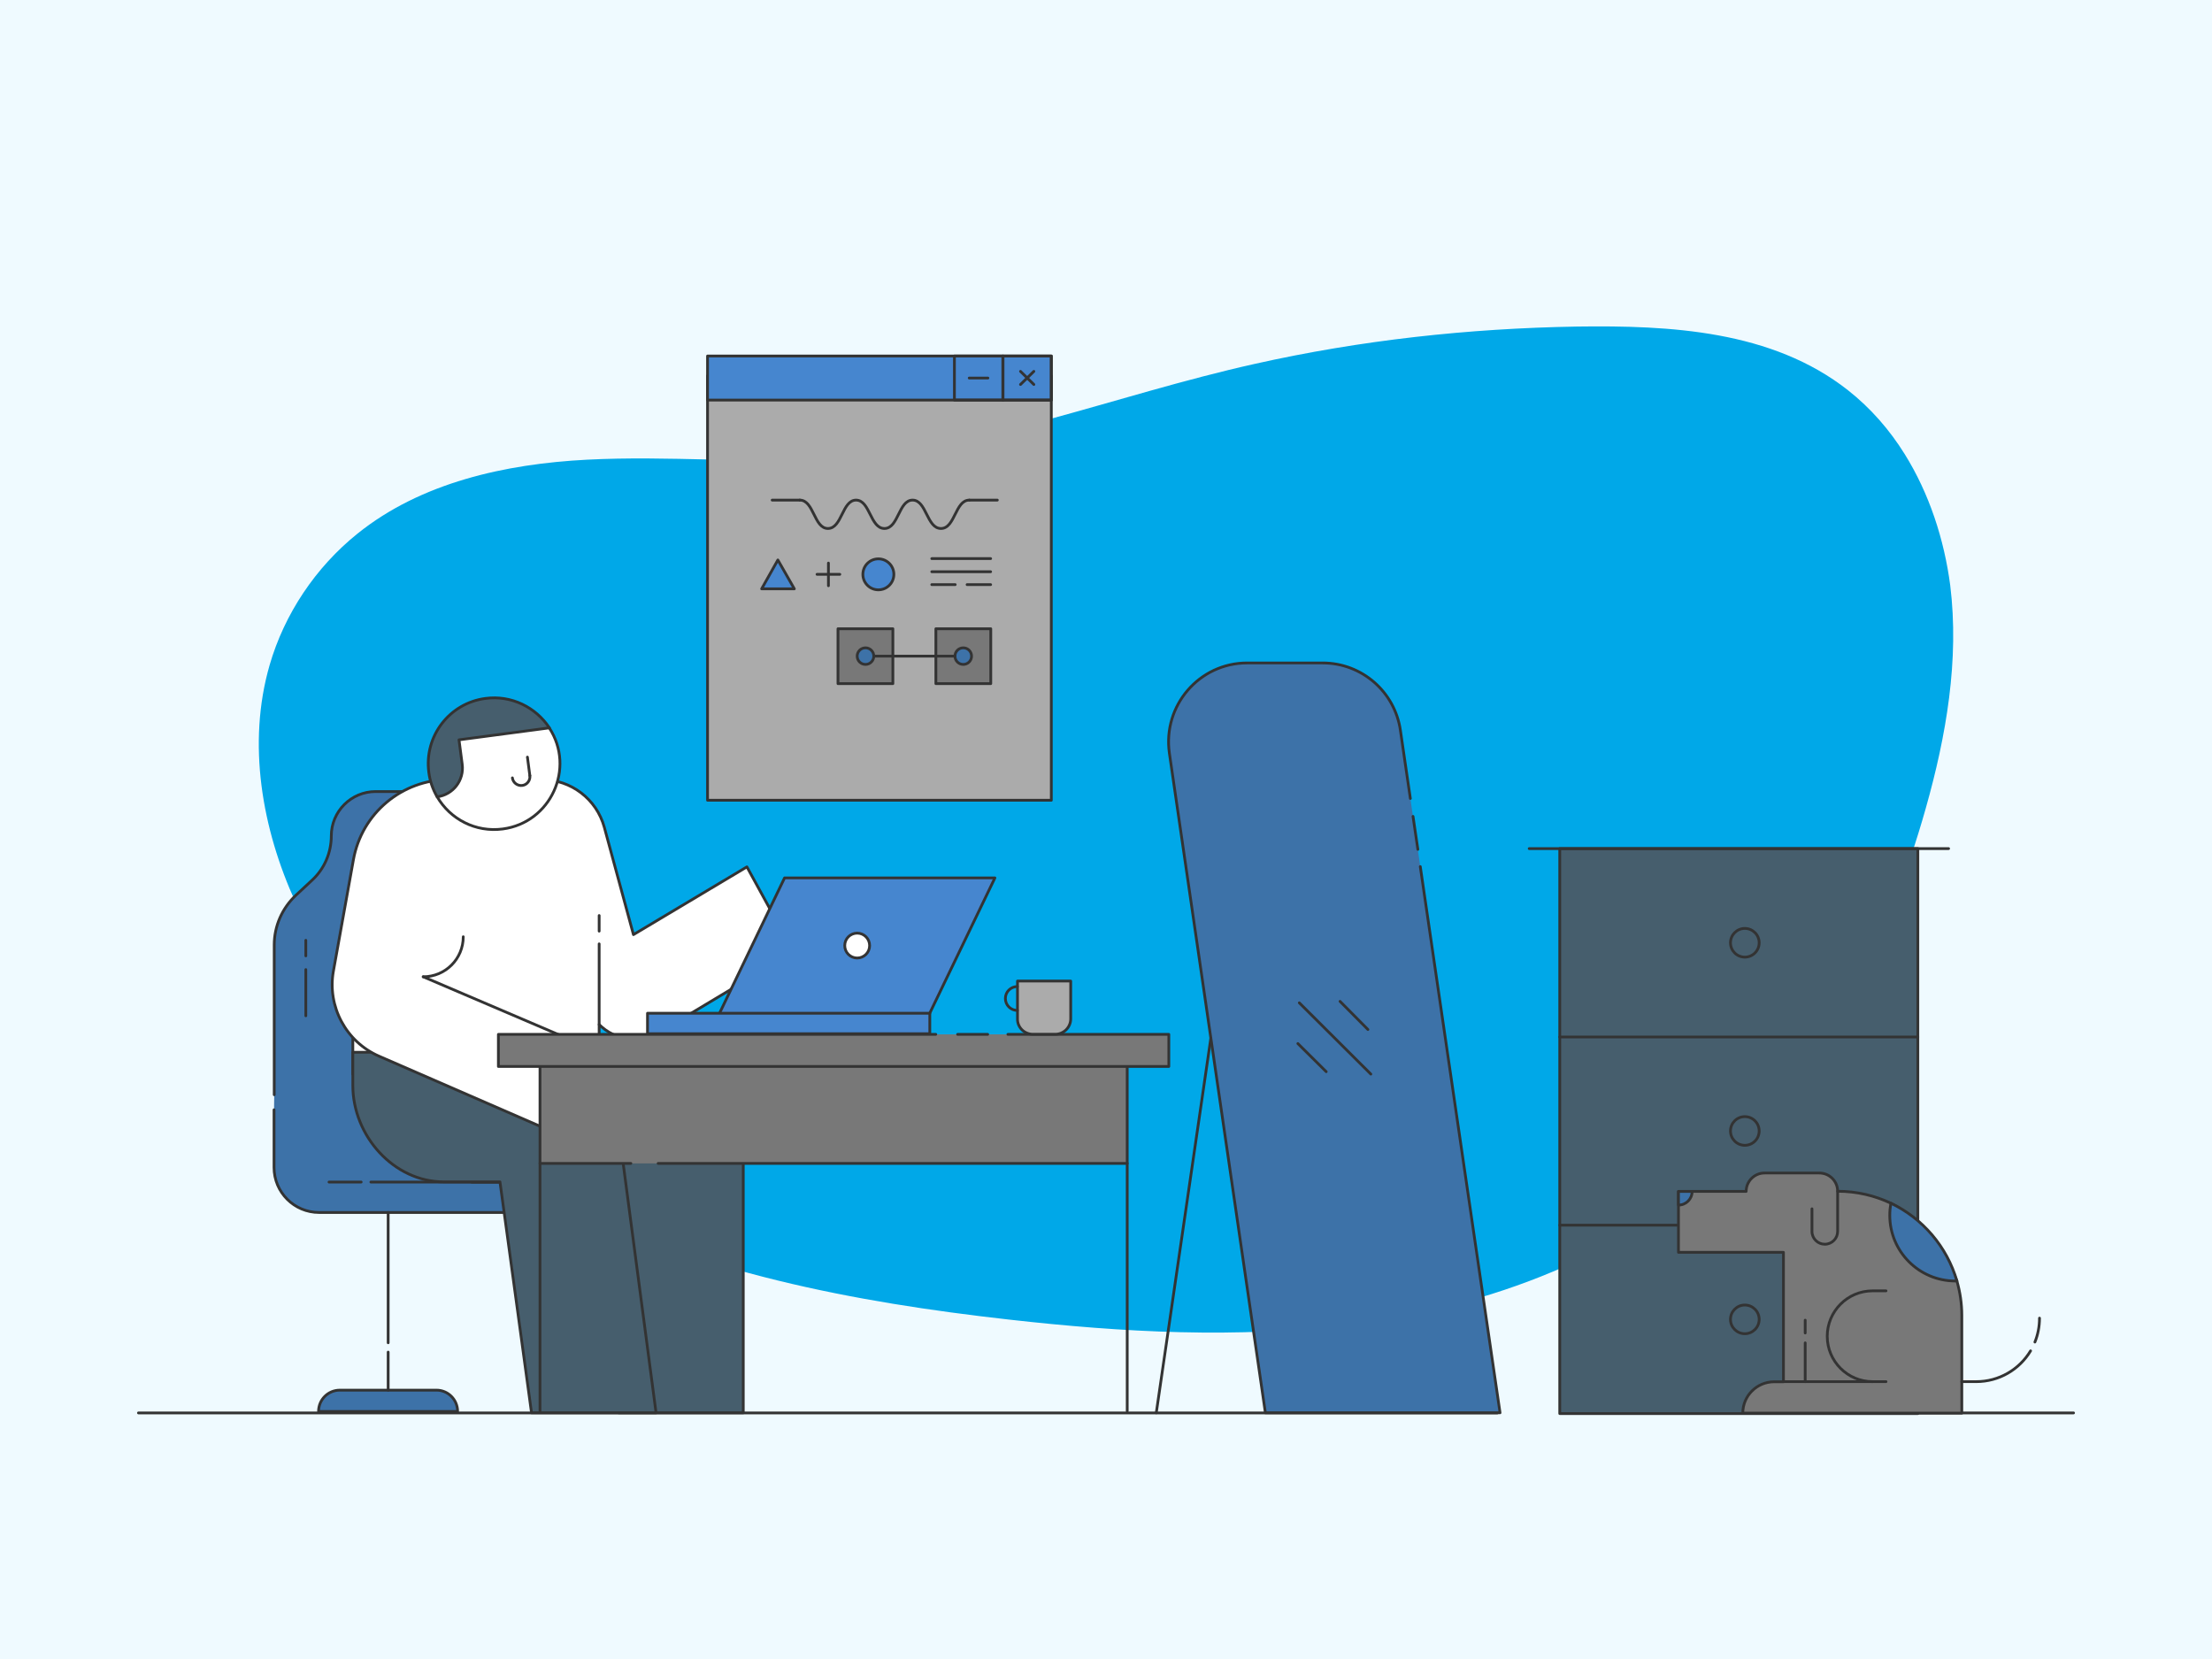 <svg xmlns="http://www.w3.org/2000/svg" height="1200" width="1600" version="1.1" xmlns:xlink="http://www.w3.org/1999/xlink" xmlns:svgjs="http://svgjs.com/svgjs"><rect fill="#effaff" width="1600" height="1200"></rect><g><path d="M1377.76 328.53C1366.84 310.96 1353.15 295.24 1336.71 282.27 1281.66 238.96 1207.92 235.29 1140.72 236.21 1062.19 237.53 984.36 246.01 907.77 263.17 805.13 286.04 708.11 326.18 601.79 332.1 542.66 335.37 483.52 329.45 424.49 332.51 365.36 335.58 304.49 349.06 258.53 386.03 228.3 410.34 205.73 444.04 195.01 481.11 178.67 537.69 189.39 599.38 213.9 652.89 253.02 738.78 318.48 824.06 403.76 868.38 504.26 920.37 618.03 941.92 729.76 954.48 811.97 963.77 895.31 968.37 977.42 957.95 1077.2 945.29 1176.16 908.62 1249.69 838.15 1320.98 770.03 1366.53 678.53 1392.98 584.57 1407.79 532.17 1417.29 477.33 1410.65 423.41 1406.26 390.01 1395.43 356.92 1377.76 328.53Z" fill="#00a8e8" opacity="1" stroke-width="2" stroke="none"></path></g><g><path d="M1157.11 1022L1499.86 1022" stroke="#333333" stroke-width="2" stroke-linecap="round" stroke-linejoin="round" opacity="1" fill="none"></path><path d="M100.14 1022L1083.11 1022" stroke="#333333" stroke-width="2" stroke-linecap="round" stroke-linejoin="round" opacity="1" fill="none"></path></g><g><path d="M1387.22 934.63V1022.47H1128.21V613.81H1387.22V919.29" fill="#465e6d" opacity="1" stroke-width="2" stroke="none"></path><path d="M1387.22 934.63V1022.47H1128.21V613.81H1387.22V919.29" stroke="#333333" stroke-width="2" stroke-linecap="round" stroke-linejoin="round" opacity="1" fill="none"></path><path d="M1106.1 613.81H1409.48" stroke="#333333" stroke-width="2" stroke-linecap="round" stroke-linejoin="round" opacity="1" fill="none"></path><path d="M1128.21 750.08H1387.22" stroke="#333333" stroke-width="2" stroke-linecap="round" stroke-linejoin="round" opacity="1" fill="none"></path><path d="M1128.21 886.2H1387.22" stroke="#333333" stroke-width="2" stroke-linecap="round" stroke-linejoin="round" opacity="1" fill="none"></path><path d="M1262.08 692.32C1267.81 692.32 1272.46 687.67 1272.46 681.94 1272.46 676.21 1267.81 671.56 1262.08 671.56 1256.35 671.56 1251.7 676.21 1251.7 681.94 1251.7 687.67 1256.35 692.32 1262.08 692.32Z" stroke="#333333" stroke-width="2" stroke-linecap="round" stroke-linejoin="round" opacity="1" fill="none"></path><path d="M1262.08 828.44C1267.81 828.44 1272.46 823.79 1272.46 818.06 1272.46 812.33 1267.81 807.69 1262.08 807.69 1256.35 807.69 1251.7 812.33 1251.7 818.06 1251.7 823.79 1256.35 828.44 1262.08 828.44Z" stroke="#333333" stroke-width="2" stroke-linecap="round" stroke-linejoin="round" opacity="1" fill="none"></path><path d="M1262.08 964.71C1267.81 964.71 1272.46 960.07 1272.46 954.34 1272.46 948.61 1267.81 943.96 1262.08 943.96 1256.35 943.96 1251.7 948.61 1251.7 954.34 1251.7 960.07 1256.35 964.71 1262.08 964.71Z" stroke="#333333" stroke-width="2" stroke-linecap="round" stroke-linejoin="round" opacity="1" fill="none"></path></g><g><path d="M1027.33 626.83L1085.02 1021.9H915.28L845.84 544.76C840.93 510.39 867.41 479.53 902.13 479.53H956.66C985.07 479.53 1008.92 500.4 1012.95 528.28L1020.14 577.56" fill="#3d72a8" opacity="1" stroke-width="2" stroke="none"></path><path d="M1027.33 626.83L1085.02 1021.9H915.28L845.84 544.76C840.93 510.39 867.41 479.53 902.13 479.53H956.66C985.07 479.53 1008.92 500.4 1012.95 528.28L1020.14 577.56" stroke="#333333" stroke-width="2" stroke-linecap="round" stroke-linejoin="round" opacity="1" fill="none"></path><path d="M1022.07 590.53L1025.58 614.38" stroke="#333333" stroke-width="2" stroke-linecap="round" stroke-linejoin="round" opacity="1" fill="none"></path><path d="M836.37 1021.9L875.82 750.98" stroke="#333333" stroke-width="2" stroke-linecap="round" stroke-linejoin="round" opacity="1" fill="none"></path><path d="M969.29 724.33L989.45 744.67" stroke="#333333" stroke-width="2" stroke-linecap="round" stroke-linejoin="round" opacity="1" fill="none"></path><path d="M939.83 725.38L991.56 776.93" stroke="#333333" stroke-width="2" stroke-linecap="round" stroke-linejoin="round" opacity="1" fill="none"></path><path d="M938.78 754.84L959.29 775.18" stroke="#333333" stroke-width="2" stroke-linecap="round" stroke-linejoin="round" opacity="1" fill="none"></path></g><g><path d="M198.36 791.86L198.36 683.44C198.36 669.96 204 657.03 213.91 647.67L225.74 636.66C234.68 628.41 239.64 616.71 239.64 604.61 239.64 586.86 254.08 572.55 271.69 572.55H289.72C307.47 572.55 321.77 587 321.77 604.61 321.77 616.71 326.87 628.41 335.67 636.66L347.5 647.67C357.41 656.89 363.05 669.82 363.05 683.44L363.05 855.15H389.88C395.93 855.15 401.02 859.83 401.16 865.88 401.3 872.07 396.35 877.02 390.15 877.02H362.91 230.83C212.81 877.02 198.22 862.44 198.22 844.42V802.73" fill="#3d72a8" opacity="1" stroke-width="2" stroke="none"></path><path d="M198.36 791.86L198.36 683.44C198.36 669.96 204 657.03 213.91 647.67L225.74 636.66C234.68 628.41 239.64 616.71 239.64 604.61 239.64 586.86 254.08 572.55 271.69 572.55H289.72C307.47 572.55 321.77 587 321.77 604.61 321.77 616.71 326.87 628.41 335.67 636.66L347.5 647.67C357.41 656.89 363.05 669.82 363.05 683.44L363.05 855.15H389.88C395.93 855.15 401.02 859.83 401.16 865.88 401.3 872.07 396.35 877.02 390.15 877.02H362.91 230.83C212.81 877.02 198.22 862.44 198.22 844.42V802.73" stroke="#333333" stroke-width="2" stroke-linecap="round" stroke-linejoin="round" opacity="1" fill="none"></path><path d="M363.05 855.01H268.25" stroke="#333333" stroke-width="2" stroke-linecap="round" stroke-linejoin="round" opacity="1" fill="none"></path><path d="M261.24 855.01H237.99" stroke="#333333" stroke-width="2" stroke-linecap="round" stroke-linejoin="round" opacity="1" fill="none"></path><path d="M315.72 1005.53H245.83C237.3 1005.53 230.42 1012.41 230.42 1020.94H330.99C330.99 1012.41 324.11 1005.53 315.72 1005.53Z" fill="#3d72a8" stroke="#333333" stroke-width="2" stroke-linecap="round" stroke-linejoin="round" opacity="1"></path><path d="M280.77 971.27V877.02" stroke="#333333" stroke-width="2" stroke-linecap="round" stroke-linejoin="round" opacity="1" fill="none"></path><path d="M280.77 1005.53L280.77 978.01" stroke="#333333" stroke-width="2" stroke-linecap="round" stroke-linejoin="round" opacity="1" fill="none"></path><path d="M221.2 691.42L221.2 680.14" stroke="#333333" stroke-width="2" stroke-linecap="round" stroke-linejoin="round" opacity="1" fill="none"></path><path d="M221.2 734.76V701.33" stroke="#333333" stroke-width="2" stroke-linecap="round" stroke-linejoin="round" opacity="1" fill="none"></path></g><g><path d="M760.45 271.84H511.78V578.84H760.45V271.84Z" fill="#ababab" stroke="#333333" stroke-width="2" stroke-linecap="round" stroke-linejoin="round" opacity="1"></path><path d="M760.45 257.51H511.78V289.38H760.45V257.51Z" fill="#4686cf" stroke="#333333" stroke-width="2" stroke-linecap="round" stroke-linejoin="round" opacity="1"></path><path d="M725.52 257.51H690.35V289.38H725.52V257.51Z" stroke="#333333" stroke-width="2" stroke-linecap="round" stroke-linejoin="round" opacity="1" fill="none"></path><path d="M760.45 257.51H725.36V289.38H760.45V257.51Z" stroke="#333333" stroke-width="2" stroke-linecap="round" stroke-linejoin="round" opacity="1" fill="none"></path><path d="M701.06 273.45H714.58" stroke="#333333" stroke-width="2" stroke-linecap="round" stroke-linejoin="round" opacity="1" fill="none"></path><path d="M738.16 268.62L747.81 278.11" stroke="#333333" stroke-width="2" stroke-linecap="round" stroke-linejoin="round" opacity="1" fill="none"></path><path d="M738.16 278.11L747.81 268.62" stroke="#333333" stroke-width="2" stroke-linecap="round" stroke-linejoin="round" opacity="1" fill="none"></path></g><g><path d="M578.52 361.74C588.74 361.74 588.74 382.27 598.87 382.27 609.09 382.27 609.09 361.74 619.21 361.74 629.34 361.74 629.43 382.27 639.74 382.27 649.96 382.27 649.96 361.74 660.09 361.74 670.22 361.74 670.31 382.27 680.62 382.27 690.93 382.27 690.84 361.74 701.14 361.74" stroke="#333333" stroke-width="2" stroke-linecap="round" stroke-linejoin="round" opacity="1" fill="none"></path><path d="M558.53 361.74H578.52" stroke="#333333" stroke-width="2" stroke-linecap="round" stroke-linejoin="round" opacity="1" fill="none"></path><path d="M701.23 361.74H721.4" stroke="#333333" stroke-width="2" stroke-linecap="round" stroke-linejoin="round" opacity="1" fill="none"></path><path d="M550.91 425.92L562.65 405.04 574.57 425.92H550.91Z" fill="#4686cf" stroke="#333333" stroke-width="2" stroke-linecap="round" stroke-linejoin="round" opacity="1"></path><path d="M635.35 426.64C641.53 426.64 646.55 421.62 646.55 415.43 646.55 409.25 641.53 404.23 635.35 404.23 629.16 404.23 624.14 409.25 624.14 415.43 624.14 421.62 629.16 426.64 635.35 426.64Z" fill="#4686cf" stroke="#333333" stroke-width="2" stroke-linecap="round" stroke-linejoin="round" opacity="1"></path><path d="M599.23 407.28V423.68" stroke="#333333" stroke-width="2" stroke-linecap="round" stroke-linejoin="round" opacity="1" fill="none"></path><path d="M607.47 415.43H590.98" stroke="#333333" stroke-width="2" stroke-linecap="round" stroke-linejoin="round" opacity="1" fill="none"></path><path d="M673.98 404.05H716.56" stroke="#333333" stroke-width="2" stroke-linecap="round" stroke-linejoin="round" opacity="1" fill="none"></path><path d="M673.98 413.55H716.56" stroke="#333333" stroke-width="2" stroke-linecap="round" stroke-linejoin="round" opacity="1" fill="none"></path><path d="M673.98 422.87H690.93" stroke="#333333" stroke-width="2" stroke-linecap="round" stroke-linejoin="round" opacity="1" fill="none"></path><path d="M699.53 422.87H716.56" stroke="#333333" stroke-width="2" stroke-linecap="round" stroke-linejoin="round" opacity="1" fill="none"></path><path d="M645.84 454.79H606.13V494.5H645.84V454.79Z" fill="#787878" stroke="#333333" stroke-width="2" stroke-linecap="round" stroke-linejoin="round" opacity="1"></path><path d="M716.65 454.79H676.94V494.5H716.65V454.79Z" fill="#787878" stroke="#333333" stroke-width="2" stroke-linecap="round" stroke-linejoin="round" opacity="1"></path><path d="M626.03 480.6C629.34 480.6 632.03 477.91 632.03 474.6 632.03 471.28 629.34 468.59 626.03 468.59 622.71 468.59 620.02 471.28 620.02 474.6 620.02 477.91 622.71 480.6 626.03 480.6Z" fill="#3d72a8" stroke="#333333" stroke-width="2" stroke-linecap="round" stroke-linejoin="round" opacity="1"></path><path d="M696.75 480.6C700.07 480.6 702.76 477.91 702.76 474.6 702.76 471.28 700.07 468.59 696.75 468.59 693.44 468.59 690.75 471.28 690.75 474.6 690.75 477.91 693.44 480.6 696.75 480.6Z" fill="#3d72a8" stroke="#333333" stroke-width="2" stroke-linecap="round" stroke-linejoin="round" opacity="1"></path><path d="M632.03 474.6H690.75" stroke="#333333" stroke-width="2" stroke-linecap="round" stroke-linejoin="round" opacity="1" fill="none"></path></g><g><path d="M255.21 662.23H420.56V777.03H255.21L255.21 662.23Z" fill="#ffffff" stroke="#333333" stroke-width="2" stroke-linecap="round" stroke-linejoin="round" opacity="1"></path><path d="M341.12 761.13H447.55 464.55C504.93 761.13 537.62 793.81 537.62 834.16V851.16 1021.89H447.55L447.55 855H341.12L341.12 761.13Z" fill="#465e6d" stroke="#333333" stroke-width="2" stroke-linecap="round" stroke-linejoin="round" opacity="1"></path><path d="M255.21 761.13H361.64 377.77C413.42 761.13 443.6 787.56 448.31 822.98L474.54 1021.89H384.46L361.64 854.89 321.15 854.89C284.73 854.89 255.21 821.55 255.21 785.15V761.13Z" fill="#465e6d" stroke="#333333" stroke-width="2" stroke-linecap="round" stroke-linejoin="round" opacity="1"></path><path d="M391.81 563.87H324.88C290.87 563.87 261.69 588.21 255.65 621.76L241.17 702.36C236.56 728.02 250.28 753.57 274.19 763.98L407.28 821.88 433.39 760.8V741.07C445.02 752.69 463.02 754.99 477.17 746.55L573.94 688.54 540.26 627.03 458.19 676.04 437.12 598.41C431.53 578.01 412.99 563.87 391.81 563.87Z" fill="#ffffff" stroke="#333333" stroke-width="2" stroke-linecap="round" stroke-linejoin="round" opacity="1"></path><path d="M397.3 526.48C397.3 526.48 360.54 502.02 327.85 529.22 321.04 534.81 307.44 552.24 316.22 576.37 325.65 592.49 343.97 602.25 363.72 599.61 398.28 595.01 416.39 555.75 397.3 526.48Z" fill="#ffffff" stroke="#333333" stroke-width="2" stroke-linecap="round" stroke-linejoin="round" opacity="1"></path><path d="M381.5 547.64L383.25 561.02" stroke="#333333" stroke-width="2" stroke-linecap="round" stroke-linejoin="round" opacity="1" fill="none"></path><path d="M370.63 562.66C371.07 566.17 374.37 568.58 377.77 568.14 381.28 567.71 383.69 564.42 383.25 561.02" stroke="#333333" stroke-width="2" stroke-linecap="round" stroke-linejoin="round" opacity="1" fill="none"></path><path d="M351.11 505.2C325.1 508.6 306.67 532.51 310.18 558.71 310.95 564.74 312.92 570.78 316.22 576.37 327.74 574.83 335.86 564.31 334.32 552.79L332.01 535.14 397.41 526.48C387.53 511.56 369.87 502.68 351.11 505.2Z" fill="#465e6d" stroke="#333333" stroke-width="2" stroke-linecap="round" stroke-linejoin="round" opacity="1"></path><path d="M433.39 760.91L306.12 706.53" stroke="#333333" stroke-width="2" stroke-linecap="round" stroke-linejoin="round" opacity="1" fill="none"></path><path d="M306.12 706.53C322.14 706.53 335.09 693.59 335.09 677.58" stroke="#333333" stroke-width="2" stroke-linecap="round" stroke-linejoin="round" opacity="1" fill="none"></path><path d="M433.39 673.52V662.23" stroke="#333333" stroke-width="2" stroke-linecap="round" stroke-linejoin="round" opacity="1" fill="none"></path><path d="M433.39 741.07V682.73" stroke="#333333" stroke-width="2" stroke-linecap="round" stroke-linejoin="round" opacity="1" fill="none"></path></g><g><path d="M456.32 841.52H390.59V759.72H815.35V841.52H476.04" fill="#787878" opacity="1" stroke-width="2" stroke="none"></path><path d="M456.32 841.52H390.59V759.72H815.35V841.52H476.04" stroke="#333333" stroke-width="2" stroke-linecap="round" stroke-linejoin="round" opacity="1" fill="none"></path><path d="M729.03 748.18H845.44V771.41H360.5V748.18H676.88" fill="#787878" opacity="1" stroke-width="2" stroke="none"></path><path d="M729.03 748.18H845.44V771.41H360.5V748.18H676.88" stroke="#333333" stroke-width="2" stroke-linecap="round" stroke-linejoin="round" opacity="1" fill="none"></path><path d="M815.35 841.52V1020.74" stroke="#333333" stroke-width="2" stroke-linecap="round" stroke-linejoin="round" opacity="1" fill="none"></path><path d="M390.59 841.52V1020.74" stroke="#333333" stroke-width="2" stroke-linecap="round" stroke-linejoin="round" opacity="1" fill="none"></path><path d="M692.66 748.18H714.42" stroke="#333333" stroke-width="2" stroke-linecap="round" stroke-linejoin="round" opacity="1" fill="none"></path></g><g><path d="M567.49 635.01H719.65L667.74 742.78H515.71L567.49 635.01Z" fill="#4686cf" stroke="#333333" stroke-width="2" stroke-linecap="round" stroke-linejoin="round" opacity="1"></path><path d="M672.55 732.91H468.36V747.71H672.55V732.91Z" fill="#4686cf" stroke="#333333" stroke-width="2" stroke-linecap="round" stroke-linejoin="round" opacity="1"></path><path d="M620.02 692.96C624.99 692.96 629.02 688.93 629.02 683.96 629.02 678.99 624.99 674.96 620.02 674.96 615.05 674.96 611.02 678.99 611.02 683.96 611.02 688.93 615.05 692.96 620.02 692.96Z" fill="#ffffff" stroke="#333333" stroke-width="2" stroke-linecap="round" stroke-linejoin="round" opacity="1"></path></g><g><path d="M1329.21 861.67C1342.99 861.67 1356.09 864.8 1367.82 870.37 1386.88 880.24 1405.93 902.42 1415.51 926.66 1417.76 934.58 1419.03 942.89 1419.03 951.49V966.64 972.5 978.66 1022.15H1260.6C1260.6 1009.64 1270.76 999.48 1283.27 999.48H1290.02V905.84H1214.08V861.77H1263.04C1263.04 854.44 1269.01 848.47 1276.34 848.47H1315.72C1323.25 848.38 1329.21 854.34 1329.21 861.67Z" fill="#787878" stroke="#333333" stroke-width="2" stroke-linecap="round" stroke-linejoin="round" opacity="1"></path><path d="M1329.21 861.67V890.7C1329.21 895.78 1325.11 899.98 1319.93 899.98 1314.84 899.98 1310.64 895.88 1310.64 890.7V874.37" stroke="#333333" stroke-width="2" stroke-linecap="round" stroke-linejoin="round" opacity="1" fill="none"></path><path d="M1364.2 999.38H1290.12" stroke="#333333" stroke-width="2" stroke-linecap="round" stroke-linejoin="round" opacity="1" fill="none"></path><path d="M1367.7 870.3C1367.21 873.13 1366.92 876.06 1366.92 879.09 1366.92 905.29 1388.13 926.59 1414.42 926.59 1414.81 926.59 1415.1 926.59 1415.49 926.59 1408.26 901.67 1390.67 881.24 1367.7 870.3Z" fill="#3d72a8" stroke="#333333" stroke-width="2" stroke-linecap="round" stroke-linejoin="round" opacity="1"></path><path d="M1354.52 999.38C1336.44 999.38 1321.69 984.72 1321.69 966.54 1321.69 948.46 1336.35 933.7 1354.52 933.7H1364.2" stroke="#333333" stroke-width="2" stroke-linecap="round" stroke-linejoin="round" opacity="1" fill="none"></path><path d="M1471.91 970.74C1474.06 965.37 1475.23 959.6 1475.23 953.44" stroke="#333333" stroke-width="2" stroke-linecap="round" stroke-linejoin="round" opacity="1" fill="none"></path><path d="M1419.03 999.38H1429.39C1446.1 999.38 1460.76 990.49 1468.78 977.1" stroke="#333333" stroke-width="2" stroke-linecap="round" stroke-linejoin="round" opacity="1" fill="none"></path><path d="M1305.75 964.19V954.91" stroke="#333333" stroke-width="2" stroke-linecap="round" stroke-linejoin="round" opacity="1" fill="none"></path><path d="M1305.75 999.38V971.33" stroke="#333333" stroke-width="2" stroke-linecap="round" stroke-linejoin="round" opacity="1" fill="none"></path><path d="M1214.09 871.66C1219.56 871.66 1223.96 867.26 1223.96 861.79H1214.09V871.66Z" fill="#3d72a8" stroke="#333333" stroke-width="2" stroke-linecap="round" stroke-linejoin="round" opacity="1"></path></g><g><path d="M747.13 748.11H763.32C769.43 748.11 774.47 743.07 774.47 736.96V709.62H735.98V736.96C735.85 743.07 740.89 748.11 747.13 748.11Z" fill="#ababab" stroke="#333333" stroke-width="2" stroke-linecap="round" stroke-linejoin="round" opacity="1"></path><path d="M735.85 713.61C731.07 713.61 727.22 717.45 727.22 722.23 727.22 727.01 731.07 730.86 735.85 730.86" stroke="#333333" stroke-width="2" stroke-linecap="round" stroke-linejoin="round" opacity="1" fill="none"></path></g></svg>